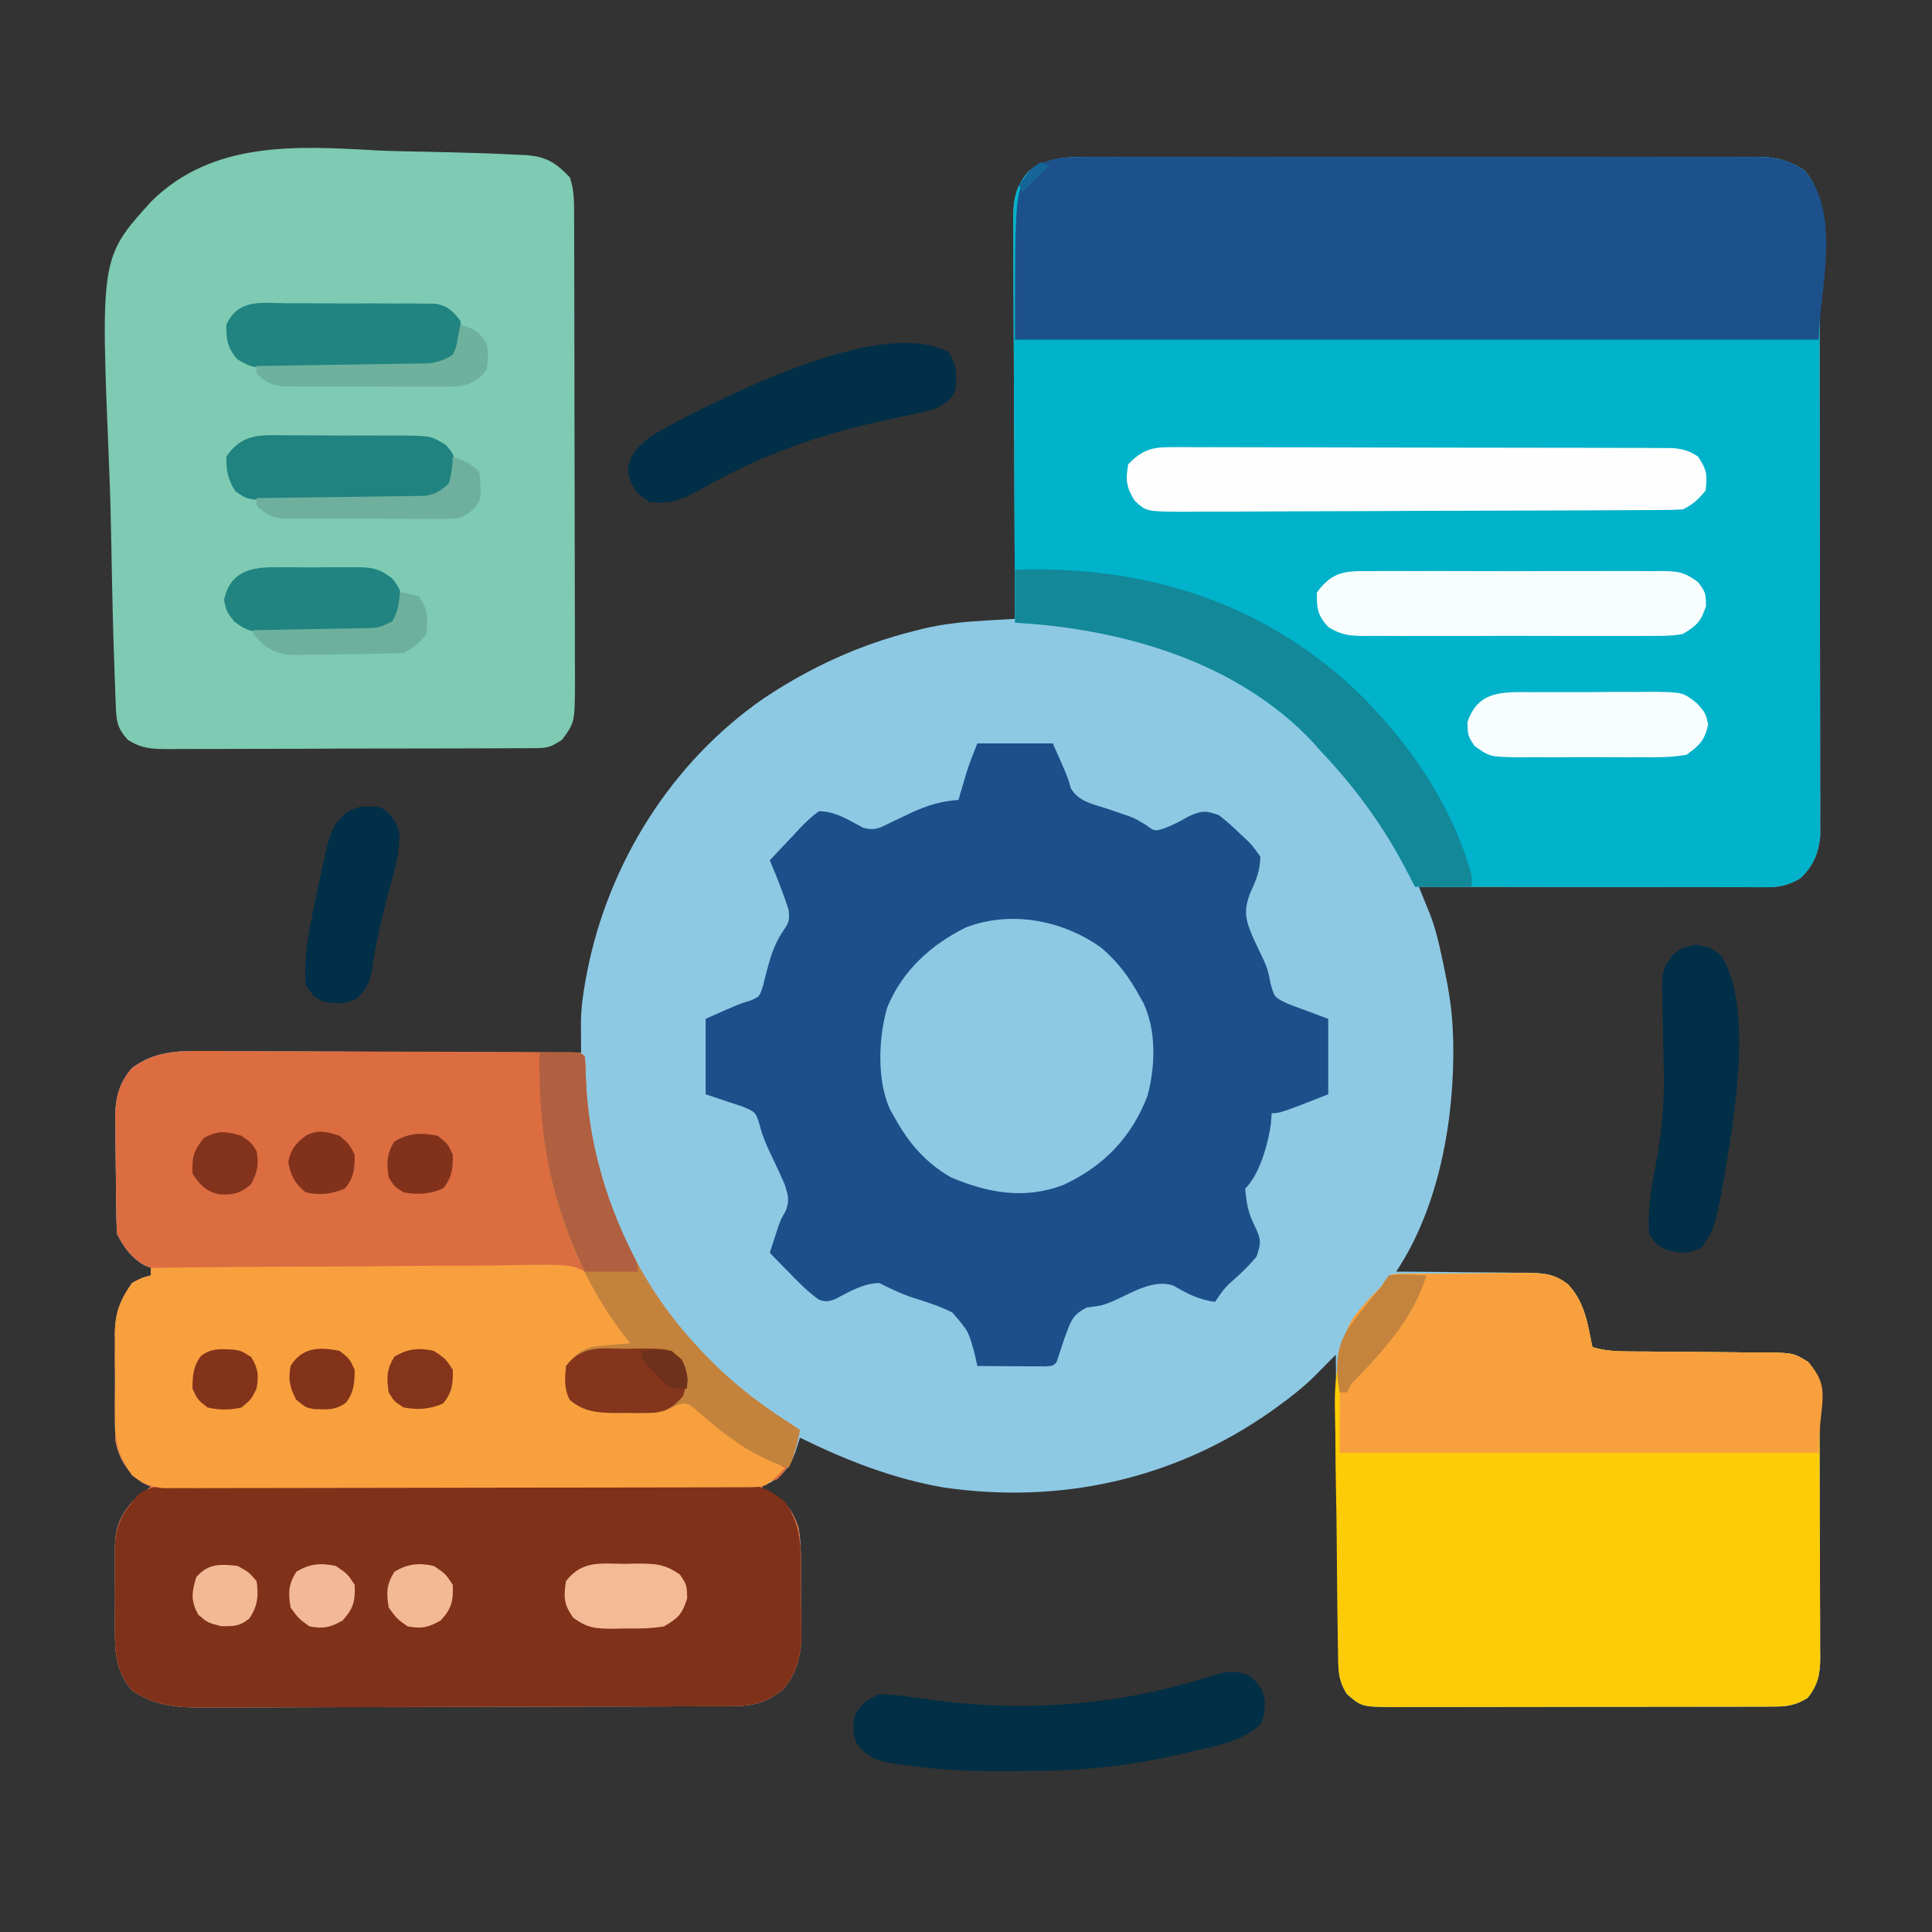 <?xml version="1.0" encoding="UTF-8"?>
<svg version="1.1" xmlns="http://www.w3.org/2000/svg" width="512" height="512">
<rect width="100%" height="100%" fill="#333333" stroke="none"/>
<path d="M0 0 C0.789 -0.005 1.578 -0.009 2.391 -0.014 C5.026 -0.026 7.66 -0.017 10.295 -0.007 C12.187 -0.011 14.08 -0.017 15.972 -0.023 C21.107 -0.037 26.241 -0.032 31.375 -0.022 C36.749 -0.014 42.124 -0.021 47.498 -0.026 C56.523 -0.032 65.548 -0.024 74.573 -0.01 C85.006 0.006 95.438 0.001 105.871 -0.016 C114.83 -0.029 123.789 -0.031 132.748 -0.023 C138.098 -0.019 143.448 -0.018 148.798 -0.028 C153.828 -0.037 158.858 -0.031 163.887 -0.013 C165.733 -0.009 167.578 -0.01 169.424 -0.017 C171.944 -0.025 174.464 -0.015 176.984 0 C177.713 -0.007 178.442 -0.013 179.194 -0.02 C183.854 0.033 187.023 0.949 190.992 3.381 C194.931 7.728 195.119 11.556 195.132 17.269 C195.137 18.326 195.137 18.326 195.141 19.405 C195.15 21.772 195.151 24.14 195.153 26.507 C195.158 28.202 195.163 29.897 195.168 31.593 C195.181 36.202 195.188 40.812 195.192 45.421 C195.195 48.301 195.199 51.18 195.204 54.059 C195.217 63.067 195.227 72.074 195.231 81.082 C195.235 91.482 195.253 101.883 195.282 112.283 C195.303 120.321 195.313 128.358 195.315 136.396 C195.316 141.197 195.322 145.998 195.34 150.799 C195.356 155.316 195.358 159.833 195.349 164.35 C195.349 166.007 195.353 167.663 195.363 169.32 C195.376 171.584 195.37 173.848 195.359 176.112 C195.361 177.378 195.362 178.645 195.364 179.949 C194.86 184.6 193.483 188.03 189.992 191.193 C186.947 193.001 184.456 193.506 180.987 193.501 C179.769 193.503 179.769 193.503 178.526 193.505 C177.639 193.502 176.753 193.498 175.839 193.494 C174.434 193.495 174.434 193.495 173 193.495 C169.9 193.494 166.799 193.486 163.699 193.479 C161.551 193.477 159.403 193.475 157.255 193.474 C151.598 193.47 145.941 193.461 140.284 193.45 C134.513 193.439 128.742 193.435 122.97 193.43 C111.644 193.419 100.318 193.402 88.992 193.381 C89.266 194.05 89.541 194.719 89.824 195.408 C90.184 196.295 90.544 197.182 90.915 198.096 C91.272 198.971 91.629 199.846 91.997 200.748 C93.436 204.556 94.352 208.402 95.179 212.381 C95.347 213.166 95.514 213.95 95.686 214.759 C96.834 220.289 97.786 225.727 97.992 231.381 C98.032 232.432 98.072 233.482 98.113 234.565 C98.495 254.729 94.433 278.218 82.992 295.381 C84.233 295.385 85.474 295.389 86.752 295.393 C91.371 295.415 95.988 295.47 100.607 295.534 C102.603 295.557 104.599 295.571 106.595 295.577 C109.47 295.586 112.344 295.627 115.218 295.674 C116.55 295.668 116.55 295.668 117.908 295.662 C122.214 295.763 125.108 296.024 128.525 298.785 C133.033 303.529 133.715 309.145 134.992 315.381 C138.046 316.269 140.78 316.51 143.956 316.523 C144.941 316.53 145.926 316.537 146.94 316.544 C147.997 316.548 149.055 316.552 150.144 316.557 C152.387 316.58 154.63 316.604 156.873 316.629 C160.406 316.664 163.939 316.693 167.472 316.707 C170.884 316.722 174.295 316.763 177.707 316.807 C179.29 316.804 179.29 316.804 180.905 316.801 C188.239 316.923 188.239 316.923 192.135 319.292 C195.431 323 195.146 326.124 195.153 330.872 C195.158 331.645 195.163 332.417 195.168 333.213 C195.183 335.776 195.189 338.338 195.195 340.9 C195.201 342.679 195.206 344.458 195.212 346.237 C195.223 349.97 195.229 353.704 195.232 357.437 C195.238 362.219 195.262 367 195.29 371.782 C195.309 375.458 195.314 379.134 195.315 382.81 C195.318 384.573 195.326 386.335 195.34 388.098 C195.357 390.566 195.355 393.033 195.348 395.501 C195.357 396.228 195.367 396.955 195.376 397.704 C195.34 402.098 194.78 404.939 191.992 408.381 C189.001 410.225 186.742 410.633 183.255 410.642 C182.305 410.649 181.356 410.656 180.379 410.663 C179.344 410.661 178.31 410.658 177.244 410.656 C176.149 410.661 175.055 410.666 173.927 410.671 C170.304 410.685 166.681 410.684 163.058 410.682 C160.542 410.686 158.027 410.69 155.511 410.695 C150.236 410.702 144.961 410.702 139.686 410.697 C133.593 410.691 127.5 410.703 121.408 410.724 C115.541 410.744 109.674 410.747 103.807 410.743 C101.313 410.744 98.819 410.749 96.325 410.759 C92.84 410.772 89.355 410.765 85.869 410.753 C84.837 410.761 83.804 410.769 82.741 410.776 C73.884 410.711 73.884 410.711 69.992 407.381 C67.452 403.571 67.685 400.472 67.673 396.054 C67.663 395.205 67.653 394.356 67.643 393.481 C67.612 390.673 67.595 387.865 67.578 385.057 C67.559 383.11 67.539 381.164 67.519 379.218 C67.468 374.094 67.428 368.969 67.391 363.845 C67.351 358.617 67.3 353.388 67.25 348.16 C67.153 337.901 67.068 327.641 66.992 317.381 C66.455 317.925 65.919 318.469 65.366 319.029 C64.656 319.745 63.945 320.461 63.213 321.199 C62.511 321.908 61.81 322.617 61.087 323.347 C58.217 326.133 55.168 328.543 51.929 330.881 C51.287 331.345 50.645 331.81 49.984 332.288 C24.38 350.4 -5.987 357.113 -37.048 352.556 C-50.45 350.226 -62.839 345.353 -75.008 339.381 C-75.4 340.618 -75.792 341.856 -76.196 343.131 C-77.667 347.083 -79.348 349.128 -83.008 351.381 C-83.668 351.381 -84.328 351.381 -85.008 351.381 C-85.008 352.041 -85.008 352.701 -85.008 353.381 C-83.894 353.69 -83.894 353.69 -82.758 354.006 C-78.835 355.968 -76.826 358.984 -75.411 363.13 C-74.481 368.322 -74.782 373.705 -74.768 378.97 C-74.758 381.176 -74.727 383.381 -74.696 385.586 C-74.689 387.003 -74.684 388.421 -74.68 389.838 C-74.671 391.116 -74.661 392.395 -74.652 393.712 C-75.111 398.443 -76.34 402.444 -79.508 406.123 C-84.305 409.746 -87.345 410.506 -93.275 410.528 C-95.246 410.539 -95.246 410.539 -97.256 410.55 C-98.715 410.553 -100.175 410.555 -101.634 410.558 C-103.168 410.564 -104.702 410.571 -106.237 410.578 C-111.279 410.599 -116.321 410.609 -121.364 410.619 C-123.1 410.623 -124.837 410.627 -126.574 410.632 C-134.735 410.651 -142.895 410.665 -151.056 410.673 C-160.471 410.683 -169.885 410.709 -179.299 410.75 C-186.579 410.78 -193.859 410.795 -201.139 410.798 C-205.486 410.8 -209.832 410.809 -214.178 410.834 C-218.27 410.858 -222.361 410.862 -226.453 410.852 C-227.951 410.851 -229.449 410.857 -230.947 410.871 C-238.836 410.94 -245.287 410.943 -252.008 406.381 C-256.063 401.59 -256.605 396.929 -256.539 390.815 C-256.543 390.017 -256.547 389.22 -256.551 388.399 C-256.554 386.724 -256.546 385.049 -256.53 383.374 C-256.508 380.822 -256.53 378.272 -256.555 375.719 C-256.552 374.084 -256.547 372.449 -256.539 370.815 C-256.548 370.058 -256.556 369.302 -256.564 368.522 C-256.474 363.378 -255.355 360.483 -252.008 356.381 C-249.258 354.006 -249.258 354.006 -247.008 352.381 C-247.751 352.03 -248.493 351.68 -249.258 351.318 C-253.138 348.585 -255.511 345.047 -256.382 340.375 C-256.533 338.19 -256.563 336.04 -256.539 333.85 C-256.543 333.055 -256.547 332.26 -256.551 331.441 C-256.554 329.771 -256.546 328.1 -256.53 326.429 C-256.508 323.887 -256.53 321.348 -256.555 318.807 C-256.552 317.175 -256.547 315.544 -256.539 313.912 C-256.548 313.161 -256.556 312.41 -256.564 311.636 C-256.468 306.156 -255.161 302.887 -252.008 298.381 C-249.258 296.943 -249.258 296.943 -247.008 296.381 C-247.008 295.721 -247.008 295.061 -247.008 294.381 C-247.874 294.041 -247.874 294.041 -248.758 293.693 C-252.15 291.715 -254.263 288.871 -256.008 285.381 C-256.144 282.691 -256.221 280.029 -256.246 277.338 C-256.255 276.536 -256.263 275.734 -256.271 274.908 C-256.285 273.208 -256.295 271.507 -256.303 269.806 C-256.32 267.221 -256.364 264.636 -256.409 262.051 C-256.419 260.397 -256.427 258.742 -256.434 257.088 C-256.451 256.321 -256.469 255.554 -256.487 254.764 C-256.466 249.412 -255.547 245.493 -252.008 241.381 C-246.047 237.018 -240.064 236.825 -232.911 236.927 C-231.827 236.926 -230.743 236.926 -229.626 236.925 C-226.066 236.928 -222.506 236.959 -218.946 236.99 C-216.468 236.998 -213.991 237.003 -211.514 237.007 C-205.01 237.023 -198.507 237.062 -192.003 237.106 C-185.361 237.147 -178.718 237.165 -172.075 237.186 C-159.052 237.228 -146.03 237.296 -133.008 237.381 C-133.014 236.636 -133.019 235.892 -133.025 235.125 C-133.032 233.651 -133.032 233.651 -133.038 232.148 C-133.044 231.176 -133.049 230.205 -133.055 229.204 C-132.992 225.428 -132.517 221.835 -131.821 218.131 C-131.62 217.048 -131.62 217.048 -131.415 215.944 C-125.735 187.033 -108.985 160.34 -84.692 143.505 C-72.285 135.221 -59.112 129.165 -44.633 125.568 C-43.414 125.258 -43.414 125.258 -42.17 124.941 C-36.668 123.665 -31.277 123.13 -25.654 122.82 C-24.917 122.776 -24.179 122.733 -23.419 122.689 C-21.616 122.583 -19.812 122.482 -18.008 122.381 C-18.012 121.804 -18.016 121.227 -18.019 120.633 C-18.108 106.586 -18.174 92.539 -18.215 78.492 C-18.236 71.699 -18.264 64.905 -18.31 58.112 C-18.354 51.557 -18.377 45.002 -18.388 38.447 C-18.395 35.945 -18.41 33.444 -18.431 30.942 C-18.46 27.44 -18.464 23.938 -18.462 20.435 C-18.477 19.4 -18.491 18.365 -18.506 17.299 C-18.473 11.532 -18.142 7.779 -14.008 3.381 C-9.334 0.498 -5.374 -0.049 0 0 Z " fill="#8EC9E4" transform="translate(287.008,41.619)"/>
<path d="M0 0 C1.184 -0.007 1.184 -0.007 2.391 -0.014 C5.026 -0.026 7.66 -0.017 10.295 -0.007 C12.187 -0.011 14.08 -0.017 15.972 -0.023 C21.107 -0.037 26.241 -0.032 31.375 -0.022 C36.749 -0.014 42.124 -0.021 47.498 -0.026 C56.523 -0.032 65.548 -0.024 74.573 -0.01 C85.006 0.006 95.438 0.001 105.871 -0.016 C114.83 -0.029 123.789 -0.031 132.748 -0.023 C138.098 -0.019 143.448 -0.018 148.798 -0.028 C153.828 -0.037 158.858 -0.031 163.887 -0.013 C165.733 -0.009 167.578 -0.01 169.424 -0.017 C171.944 -0.025 174.464 -0.015 176.984 0 C177.713 -0.007 178.442 -0.013 179.194 -0.02 C183.854 0.033 187.023 0.949 190.992 3.381 C194.931 7.728 195.119 11.556 195.132 17.269 C195.135 17.974 195.138 18.679 195.141 19.405 C195.15 21.772 195.151 24.14 195.153 26.507 C195.158 28.202 195.163 29.897 195.168 31.593 C195.181 36.202 195.188 40.812 195.192 45.421 C195.195 48.301 195.199 51.18 195.204 54.059 C195.217 63.067 195.227 72.074 195.231 81.082 C195.235 91.482 195.253 101.883 195.282 112.283 C195.303 120.321 195.313 128.358 195.315 136.396 C195.316 141.197 195.322 145.998 195.34 150.799 C195.356 155.316 195.358 159.833 195.349 164.35 C195.349 166.007 195.353 167.663 195.363 169.32 C195.376 171.584 195.37 173.848 195.359 176.112 C195.361 177.378 195.362 178.645 195.364 179.949 C194.86 184.6 193.483 188.03 189.992 191.193 C186.933 193.01 184.434 193.506 180.949 193.501 C180.128 193.503 179.308 193.504 178.463 193.505 C177.567 193.502 176.67 193.498 175.747 193.494 C174.327 193.495 174.327 193.495 172.879 193.495 C169.746 193.494 166.613 193.486 163.48 193.479 C161.31 193.477 159.139 193.475 156.969 193.474 C151.253 193.47 145.536 193.461 139.82 193.45 C133.989 193.439 128.157 193.435 122.326 193.43 C110.881 193.419 99.436 193.402 87.992 193.381 C87.46 192.366 86.928 191.35 86.38 190.304 C85.666 188.951 84.952 187.597 84.238 186.244 C83.889 185.578 83.541 184.911 83.182 184.224 C77.839 174.129 70.794 165.669 62.992 157.381 C62.391 156.704 61.79 156.027 61.172 155.33 C43.187 135.906 14.542 125.609 -11.332 123.838 C-12.585 123.751 -13.838 123.665 -15.128 123.576 C-16.554 123.479 -16.554 123.479 -18.008 123.381 C-18.102 108.621 -18.172 93.861 -18.215 79.101 C-18.236 72.247 -18.264 65.393 -18.31 58.54 C-18.354 51.926 -18.377 45.313 -18.388 38.699 C-18.395 36.175 -18.41 33.651 -18.431 31.128 C-18.46 27.594 -18.464 24.061 -18.462 20.527 C-18.477 19.483 -18.491 18.438 -18.506 17.362 C-18.473 11.575 -18.163 7.791 -14.008 3.381 C-9.334 0.498 -5.374 -0.049 0 0 Z " fill="#00B2CA" transform="translate(287.008,41.619)"/>
<path d="M0 0 C1.082 -0.002 2.164 -0.004 3.279 -0.007 C6.835 -0.009 10.39 0.017 13.946 0.044 C16.42 0.049 18.895 0.052 21.37 0.054 C26.544 0.062 31.717 0.082 36.891 0.113 C43.538 0.153 50.185 0.171 56.833 0.181 C63.162 0.191 69.491 0.21 75.821 0.232 C77.035 0.235 78.249 0.238 79.5 0.242 C82.914 0.253 86.328 0.272 89.742 0.293 C90.764 0.296 91.786 0.298 92.838 0.301 C94.224 0.312 94.224 0.312 95.638 0.323 C96.445 0.327 97.252 0.331 98.084 0.336 C99.918 0.47 99.918 0.47 100.918 1.47 C101.014 3.242 101.103 5.015 101.157 6.789 C102.001 32.541 112.471 58.483 129.918 77.47 C130.365 77.959 130.812 78.449 131.273 78.953 C138.434 86.707 146.037 92.77 154.918 98.47 C155.908 99.13 156.898 99.79 157.918 100.47 C156.832 105.813 155.955 109.552 151.918 113.47 C149.668 114.282 149.668 114.282 147.918 114.47 C147.918 115.13 147.918 115.79 147.918 116.47 C148.661 116.676 149.403 116.882 150.168 117.095 C154.092 119.057 156.1 122.073 157.515 126.219 C158.445 131.411 158.144 136.794 158.158 142.059 C158.168 144.265 158.199 146.47 158.231 148.675 C158.237 150.092 158.242 151.51 158.246 152.927 C158.256 154.206 158.265 155.484 158.275 156.801 C157.815 161.532 156.586 165.533 153.418 169.212 C148.621 172.835 145.581 173.595 139.651 173.617 C137.681 173.628 137.681 173.628 135.67 173.639 C134.211 173.642 132.752 173.644 131.292 173.647 C129.758 173.653 128.224 173.66 126.69 173.667 C121.647 173.688 116.605 173.698 111.563 173.708 C109.826 173.712 108.089 173.716 106.353 173.721 C98.192 173.74 90.031 173.754 81.87 173.762 C72.456 173.772 63.041 173.798 53.627 173.839 C46.347 173.869 39.067 173.884 31.787 173.887 C27.441 173.889 23.094 173.898 18.748 173.923 C14.656 173.947 10.565 173.951 6.473 173.941 C4.975 173.94 3.477 173.946 1.979 173.96 C-5.91 174.029 -12.36 174.032 -19.082 169.47 C-23.136 164.679 -23.679 160.018 -23.613 153.904 C-23.617 153.106 -23.621 152.309 -23.625 151.488 C-23.627 149.813 -23.62 148.138 -23.603 146.463 C-23.582 143.911 -23.603 141.361 -23.629 138.808 C-23.626 137.173 -23.621 135.538 -23.613 133.904 C-23.621 133.147 -23.629 132.391 -23.638 131.611 C-23.547 126.467 -22.429 123.572 -19.082 119.47 C-16.332 117.095 -16.332 117.095 -14.082 115.47 C-14.824 115.119 -15.567 114.769 -16.332 114.407 C-20.211 111.674 -22.585 108.136 -23.456 103.464 C-23.607 101.279 -23.637 99.129 -23.613 96.939 C-23.617 96.144 -23.621 95.349 -23.625 94.53 C-23.627 92.86 -23.62 91.189 -23.603 89.518 C-23.582 86.976 -23.603 84.437 -23.629 81.896 C-23.626 80.264 -23.621 78.633 -23.613 77.001 C-23.621 76.25 -23.629 75.499 -23.638 74.725 C-23.541 69.245 -22.235 65.976 -19.082 61.47 C-16.332 60.032 -16.332 60.032 -14.082 59.47 C-14.082 58.81 -14.082 58.15 -14.082 57.47 C-14.659 57.243 -15.237 57.016 -15.832 56.782 C-19.224 54.804 -21.337 51.96 -23.082 48.47 C-23.217 45.78 -23.294 43.118 -23.32 40.427 C-23.328 39.625 -23.336 38.823 -23.345 37.997 C-23.358 36.297 -23.369 34.596 -23.377 32.896 C-23.394 30.31 -23.438 27.725 -23.482 25.14 C-23.492 23.486 -23.501 21.831 -23.508 20.177 C-23.525 19.41 -23.543 18.643 -23.561 17.853 C-23.539 12.502 -22.621 8.582 -19.082 4.47 C-13.126 0.115 -7.146 -0.091 0 0 Z " fill="#DC6D41" transform="translate(54.082,278.53)"/>
<path d="M0 0 C4.013 0.196 8.025 0.268 12.042 0.336 C16.862 0.419 21.68 0.556 26.498 0.708 C27.858 0.749 27.858 0.749 29.245 0.791 C31.808 0.883 34.366 1.009 36.927 1.149 C37.676 1.174 38.426 1.198 39.198 1.223 C44.858 1.594 47.381 3.152 51.166 7.145 C52.321 10.361 52.296 13.469 52.306 16.863 C52.312 18.029 52.318 19.196 52.324 20.398 C52.325 22.311 52.325 22.311 52.327 24.264 C52.332 25.624 52.337 26.985 52.342 28.345 C52.355 32.037 52.362 35.729 52.366 39.422 C52.369 41.729 52.373 44.037 52.378 46.345 C52.391 53.568 52.401 60.791 52.405 68.014 C52.409 76.347 52.427 84.68 52.456 93.013 C52.477 99.458 52.487 105.903 52.489 112.348 C52.49 116.196 52.496 120.043 52.514 123.891 C52.53 127.511 52.532 131.13 52.524 134.75 C52.522 136.707 52.536 138.665 52.55 140.622 C52.498 151.565 52.498 151.565 49.166 156.145 C46.02 158.242 45.287 158.398 41.701 158.413 C40.787 158.421 39.873 158.43 38.931 158.439 C37.93 158.438 36.93 158.437 35.899 158.436 C34.843 158.443 33.788 158.449 32.7 158.456 C29.202 158.475 25.703 158.479 22.205 158.481 C19.777 158.488 17.35 158.494 14.922 158.501 C9.83 158.513 4.737 158.517 -0.356 158.516 C-6.885 158.516 -13.414 158.543 -19.943 158.578 C-24.959 158.6 -29.974 158.604 -34.989 158.603 C-37.396 158.605 -39.803 158.614 -42.211 158.629 C-45.577 158.649 -48.942 158.643 -52.308 158.631 C-53.305 158.642 -54.301 158.654 -55.328 158.665 C-59.692 158.625 -62.148 158.568 -65.929 156.24 C-68.698 153.195 -68.978 151.438 -69.136 147.417 C-69.176 146.418 -69.217 145.42 -69.258 144.391 C-69.297 143.29 -69.336 142.19 -69.376 141.056 C-69.42 139.899 -69.463 138.743 -69.508 137.551 C-69.892 126.793 -70.13 116.032 -70.315 105.268 C-70.442 98.049 -70.62 90.838 -70.926 83.624 C-73.213 28.393 -73.213 28.393 -59.716 13.5 C-43.466 -2.563 -21.289 -1.196 0 0 Z " fill="#7ECAB3" transform="translate(99.834,39.855)"/>
<path d="M0 0 C6.6 0 13.2 0 20 0 C24 9 24 9 24.762 11.867 C26.764 15.316 30.201 15.974 33.812 17.125 C35.237 17.602 36.66 18.084 38.082 18.57 C38.758 18.801 39.434 19.031 40.131 19.268 C42 20 42 20 44.828 21.719 C47.02 23.342 47.02 23.342 49.938 22.375 C53.042 21.031 53.042 21.031 56.062 19.312 C59.535 17.761 60.448 17.801 64 19 C66.145 20.679 67.971 22.276 69.875 24.188 C70.385 24.657 70.896 25.127 71.422 25.611 C72.867 27.043 72.867 27.043 75 30 C74.905 33.816 73.989 36.024 72.375 39.5 C70.465 44.362 71.062 46.847 73.121 51.574 C73.976 53.433 74.85 55.282 75.746 57.121 C77 60 77 60 77.715 63.633 C78.715 67.281 78.715 67.281 82.258 68.996 C83.535 69.508 84.827 69.983 86.125 70.438 C88.394 71.283 90.662 72.129 93 73 C93 79.6 93 86.2 93 93 C80.25 98 80.25 98 78 98 C77.938 98.907 77.876 99.815 77.812 100.75 C77.078 106.079 74.857 114.143 71 118 C71.303 121.865 71.827 124.667 73.625 128.125 C75.262 131.548 75.202 132.462 74 136 C71.75 138.605 71.75 138.605 69 141.188 C65.555 144.26 65.555 144.26 63 148 C58.762 147.47 55.692 145.864 52.062 143.742 C46.685 141.807 40.808 145.696 35.941 147.84 C33 149 33 149 29.062 149.5 C24.987 151.496 24.728 153.389 23.125 157.562 C22.415 159.708 21.707 161.854 21 164 C20 165 20 165 18.051 165.114 C17.218 165.108 16.385 165.103 15.527 165.098 C14.628 165.094 13.729 165.091 12.803 165.088 C11.857 165.08 10.912 165.071 9.938 165.062 C8.513 165.056 8.513 165.056 7.061 165.049 C4.707 165.037 2.354 165.021 0 165 C-0.187 164.131 -0.374 163.262 -0.566 162.367 C-2.294 155.819 -2.294 155.819 -6.612 150.844 C-9.737 149.259 -12.966 148.176 -16.309 147.148 C-19.783 146.067 -22.762 144.633 -26 143 C-30.335 143.117 -34.031 145.394 -37.816 147.355 C-40 148 -40 148 -41.918 147.465 C-44.841 145.409 -47.276 142.934 -49.75 140.375 C-50.257 139.859 -50.763 139.344 -51.285 138.812 C-52.528 137.546 -53.765 136.274 -55 135 C-54.546 133.582 -54.086 132.166 -53.625 130.75 C-53.242 129.567 -53.242 129.567 -52.852 128.359 C-52 126 -52 126 -50.836 124.016 C-49.686 121.242 -50.129 119.858 -51 117 C-51.93 114.833 -52.914 112.687 -53.938 110.562 C-55.521 107.267 -56.921 104.329 -57.777 100.77 C-58.792 97.715 -58.792 97.715 -62.039 96.32 C-63.222 95.926 -64.406 95.531 -65.625 95.125 C-68.781 94.073 -68.781 94.073 -72 93 C-72 86.4 -72 79.8 -72 73 C-63 69 -63 69 -60.066 68.137 C-57.712 67.115 -57.712 67.115 -56.777 64.207 C-56.5 63.087 -56.223 61.967 -55.938 60.812 C-54.877 56.866 -53.938 53.485 -51.688 50.062 C-49.774 47.172 -49.774 47.172 -50 44.188 C-51.413 39.684 -53.155 35.342 -55 31 C-52.955 28.793 -50.892 26.611 -48.812 24.438 C-48.234 23.809 -47.656 23.181 -47.061 22.533 C-45.441 20.858 -43.901 19.348 -42 18 C-37.668 17.936 -34.057 20.368 -30.281 22.355 C-27.169 23.235 -25.86 22.425 -23 21 C-22.126 20.586 -21.252 20.172 -20.352 19.746 C-19.452 19.314 -18.552 18.882 -17.625 18.438 C-13.309 16.452 -9.726 15.315 -5 15 C-4.71 14.004 -4.71 14.004 -4.414 12.988 C-4.154 12.105 -3.893 11.222 -3.625 10.312 C-3.242 9.007 -3.242 9.007 -2.852 7.676 C-2.024 5.075 -1.014 2.534 0 0 Z " fill="#1D4F8A" transform="translate(259,197)"/>
<path d="M0 0 C1.139 -0.013 1.139 -0.013 2.3 -0.026 C3.162 -0.041 4.023 -0.057 4.911 -0.074 C5.844 -0.074 6.777 -0.074 7.739 -0.074 C8.698 -0.082 9.658 -0.09 10.647 -0.097 C12.681 -0.108 14.715 -0.111 16.75 -0.107 C19.854 -0.106 22.955 -0.147 26.059 -0.192 C28.036 -0.197 30.012 -0.199 31.989 -0.199 C33.377 -0.224 33.377 -0.224 34.792 -0.249 C39.186 -0.202 42.191 -0.031 45.685 2.791 C50.159 7.557 50.853 13.163 52.129 19.394 C55.184 20.282 57.918 20.523 61.094 20.536 C62.571 20.547 62.571 20.547 64.078 20.558 C65.135 20.562 66.192 20.566 67.282 20.57 C69.525 20.593 71.767 20.617 74.01 20.642 C77.544 20.678 81.076 20.707 84.61 20.72 C88.022 20.736 91.433 20.776 94.844 20.82 C96.427 20.817 96.427 20.817 98.042 20.814 C105.377 20.937 105.377 20.937 109.272 23.305 C112.568 27.013 112.283 30.137 112.291 34.886 C112.298 36.045 112.298 36.045 112.306 37.227 C112.32 39.789 112.327 42.352 112.333 44.914 C112.338 46.693 112.344 48.472 112.35 50.25 C112.36 53.984 112.366 57.717 112.37 61.45 C112.375 66.232 112.399 71.014 112.428 75.795 C112.446 79.471 112.451 83.147 112.453 86.823 C112.456 88.586 112.464 90.349 112.477 92.111 C112.494 94.579 112.492 97.047 112.486 99.515 C112.495 100.242 112.504 100.969 112.514 101.718 C112.478 106.112 111.918 108.953 109.129 112.394 C106.139 114.238 103.88 114.646 100.392 114.655 C98.969 114.666 98.969 114.666 97.516 114.677 C96.482 114.674 95.447 114.672 94.382 114.669 C93.287 114.674 92.192 114.679 91.064 114.685 C87.441 114.698 83.819 114.697 80.196 114.695 C77.68 114.699 75.164 114.703 72.648 114.708 C67.373 114.716 62.099 114.715 56.824 114.71 C50.731 114.704 44.638 114.716 38.545 114.738 C32.678 114.757 26.812 114.76 20.945 114.757 C18.451 114.757 15.957 114.763 13.463 114.773 C9.977 114.785 6.492 114.778 3.007 114.767 C1.458 114.778 1.458 114.778 -0.122 114.79 C-8.978 114.725 -8.978 114.725 -12.871 111.394 C-15.409 107.587 -15.217 104.45 -15.272 100.03 C-15.29 99.176 -15.308 98.322 -15.327 97.442 C-15.381 94.608 -15.419 91.775 -15.453 88.941 C-15.464 87.97 -15.476 86.998 -15.489 85.997 C-15.548 80.845 -15.592 75.693 -15.626 70.54 C-15.657 66.297 -15.719 62.056 -15.81 57.813 C-15.921 52.674 -15.975 47.537 -15.992 42.397 C-16.007 40.45 -16.041 38.503 -16.095 36.556 C-16.473 22.027 -13.613 14.175 -3.871 3.394 C-1.871 0.394 -1.871 0.394 0 0 Z " fill="#FECC06" transform="translate(369.871,337.606)"/>
<path d="M0 0 C0.984 -0.006 0.984 -0.006 1.987 -0.011 C4.189 -0.022 6.39 -0.026 8.592 -0.03 C10.169 -0.036 11.746 -0.043 13.323 -0.05 C18.505 -0.071 23.686 -0.081 28.868 -0.091 C30.652 -0.095 32.436 -0.099 34.22 -0.103 C42.599 -0.123 50.979 -0.137 59.359 -0.145 C69.032 -0.155 78.706 -0.181 88.38 -0.222 C95.857 -0.252 103.334 -0.267 110.811 -0.27 C115.277 -0.272 119.742 -0.281 124.208 -0.306 C128.41 -0.33 132.611 -0.334 136.813 -0.324 C138.354 -0.323 139.894 -0.329 141.435 -0.343 C143.542 -0.361 145.647 -0.354 147.754 -0.341 C148.932 -0.343 150.11 -0.345 151.323 -0.348 C155.286 0.257 157.446 1.678 160.567 4.147 C165.572 11.05 164.786 18.557 164.808 26.736 C164.817 28.942 164.848 31.147 164.88 33.352 C164.886 34.77 164.892 36.187 164.896 37.604 C164.905 38.883 164.914 40.161 164.924 41.478 C164.464 46.209 163.235 50.21 160.067 53.889 C155.27 57.512 152.23 58.272 146.3 58.294 C144.33 58.305 144.33 58.305 142.32 58.316 C140.86 58.319 139.401 58.322 137.942 58.324 C136.407 58.33 134.873 58.337 133.339 58.344 C128.297 58.365 123.254 58.375 118.212 58.385 C116.475 58.39 114.738 58.394 113.002 58.398 C104.841 58.417 96.68 58.431 88.52 58.439 C79.105 58.449 69.691 58.475 60.276 58.516 C52.996 58.546 45.716 58.561 38.436 58.564 C34.09 58.567 29.744 58.575 25.397 58.601 C21.306 58.624 17.214 58.628 13.122 58.618 C11.624 58.617 10.127 58.624 8.629 58.637 C0.739 58.706 -5.711 58.709 -12.433 54.147 C-16.487 49.356 -17.029 44.695 -16.964 38.581 C-16.968 37.784 -16.971 36.987 -16.975 36.165 C-16.978 34.49 -16.971 32.815 -16.954 31.141 C-16.933 28.588 -16.954 26.038 -16.979 23.485 C-16.977 21.85 -16.972 20.216 -16.964 18.581 C-16.976 17.446 -16.976 17.446 -16.988 16.289 C-16.883 10.274 -14.81 6.905 -10.87 2.335 C-7.612 -0.357 -4.018 0.015 0 0 Z " fill="#80311A" transform="translate(47.433,393.853)"/>
<path d="M0 0 C1.184 -0.007 1.184 -0.007 2.391 -0.014 C5.026 -0.026 7.66 -0.017 10.295 -0.007 C12.187 -0.011 14.08 -0.017 15.972 -0.023 C21.107 -0.037 26.241 -0.032 31.375 -0.022 C36.749 -0.014 42.124 -0.021 47.498 -0.026 C56.523 -0.032 65.548 -0.024 74.573 -0.01 C85.006 0.006 95.438 0.001 105.871 -0.016 C114.83 -0.029 123.789 -0.031 132.748 -0.023 C138.098 -0.019 143.448 -0.018 148.798 -0.028 C153.828 -0.037 158.858 -0.031 163.887 -0.013 C165.733 -0.009 167.578 -0.01 169.424 -0.017 C171.944 -0.025 174.464 -0.015 176.984 0 C177.713 -0.007 178.442 -0.013 179.194 -0.02 C183.854 0.033 187.023 0.949 190.992 3.381 C201.463 14.936 194.992 36.113 194.992 48.381 C124.702 48.381 54.412 48.381 -18.008 48.381 C-18.008 9.381 -18.008 9.381 -14.008 3.381 C-9.457 0.317 -5.345 -0.049 0 0 Z " fill="#1C518B" transform="translate(287.008,41.619)"/>
<path d="M0 0 C14.839 -0.197 29.676 -0.313 44.516 -0.334 C51.408 -0.346 58.297 -0.384 65.188 -0.483 C71.841 -0.58 78.491 -0.602 85.145 -0.58 C87.681 -0.584 90.216 -0.612 92.751 -0.665 C112.107 -1.049 112.107 -1.049 116.911 2.353 C120.407 6.081 122.116 10.312 124 15 C125.246 17.078 126.597 19.021 128 21 C127.18 21.049 126.36 21.098 125.516 21.148 C124.438 21.223 123.36 21.298 122.25 21.375 C121.183 21.445 120.115 21.514 119.016 21.586 C116.172 21.976 114.389 22.449 112 24 C110.475 27.05 110.764 29.642 111 33 C112.543 35.104 113.681 35.841 116 37 C119.307 37.238 122.623 37.185 125.938 37.188 C126.857 37.2 127.777 37.212 128.725 37.225 C129.608 37.227 130.492 37.228 131.402 37.23 C132.212 37.235 133.021 37.239 133.855 37.243 C136.298 37.132 136.298 37.132 139 35 C143.13 35.196 145.939 38.123 149 40.625 C155.019 45.417 161.232 49.317 168 53 C163.217 57.942 163.217 57.942 159.238 58.131 C158.052 58.134 156.865 58.137 155.643 58.14 C154.983 58.143 154.324 58.146 153.644 58.149 C151.423 58.158 149.202 58.16 146.981 58.161 C145.393 58.166 143.805 58.171 142.217 58.176 C137.894 58.189 133.572 58.196 129.249 58.2 C126.55 58.203 123.851 58.207 121.151 58.212 C112.709 58.225 104.267 58.235 95.825 58.239 C86.074 58.243 76.323 58.261 66.571 58.29 C59.038 58.312 51.505 58.322 43.972 58.323 C39.471 58.324 34.97 58.33 30.469 58.348 C26.235 58.364 22.001 58.366 17.766 58.358 C16.212 58.357 14.658 58.361 13.104 58.371 C10.982 58.384 8.86 58.378 6.738 58.367 C5.551 58.369 4.363 58.37 3.14 58.372 C-0.366 57.957 -2.197 57.113 -5 55 C-8.788 49.757 -9.6 45.841 -9.531 39.469 C-9.535 38.674 -9.539 37.879 -9.543 37.06 C-9.546 35.39 -9.538 33.719 -9.521 32.048 C-9.5 29.507 -9.521 26.968 -9.547 24.426 C-9.544 22.794 -9.539 21.163 -9.531 19.531 C-9.539 18.78 -9.547 18.029 -9.556 17.255 C-9.46 11.775 -8.153 8.506 -5 4 C-2.25 2.562 -2.25 2.562 0 2 C0 1.34 0 0.68 0 0 Z " fill="#F8A03E" transform="translate(40,336)"/>
<path d="M0 0 C1.139 -0.013 1.139 -0.013 2.3 -0.026 C3.162 -0.041 4.023 -0.057 4.911 -0.074 C5.844 -0.074 6.777 -0.074 7.739 -0.074 C8.698 -0.082 9.658 -0.09 10.647 -0.097 C12.681 -0.108 14.715 -0.111 16.75 -0.107 C19.854 -0.106 22.955 -0.147 26.059 -0.192 C28.036 -0.197 30.012 -0.199 31.989 -0.199 C33.377 -0.224 33.377 -0.224 34.792 -0.249 C39.186 -0.202 42.191 -0.031 45.685 2.791 C50.159 7.557 50.853 13.163 52.129 19.394 C55.184 20.282 57.918 20.523 61.094 20.536 C62.571 20.547 62.571 20.547 64.078 20.558 C65.135 20.562 66.192 20.566 67.282 20.57 C69.525 20.593 71.767 20.617 74.01 20.642 C77.544 20.678 81.076 20.707 84.61 20.72 C88.022 20.736 91.433 20.776 94.844 20.82 C96.427 20.817 96.427 20.817 98.042 20.814 C105.377 20.937 105.377 20.937 109.272 23.305 C115.767 30.611 112.129 33.685 112.129 47.394 C70.219 47.394 28.309 47.394 -14.871 47.394 C-14.871 15.172 -14.871 15.172 -6.472 5.949 C-5.614 5.106 -4.755 4.263 -3.871 3.394 C-1.871 0.394 -1.871 0.394 0 0 Z " fill="#F8A03E" transform="translate(369.871,337.606)"/>
<path d="M0 0 C4.356 3.693 7.396 7.819 10.125 12.812 C10.465 13.414 10.806 14.016 11.156 14.637 C14.64 22.072 14.283 31.393 12.246 39.168 C7.99 50.251 0.644 57.845 -10.098 62.848 C-20.311 66.721 -29.986 65.001 -39.875 60.812 C-46.691 56.886 -51.128 51.658 -54.875 44.812 C-55.215 44.222 -55.556 43.632 -55.906 43.023 C-59.556 35.351 -59.092 23.829 -56.75 15.812 C-52.797 6.114 -45.112 -0.88 -35.867 -5.426 C-23.952 -9.981 -10.157 -7.316 0 0 Z " fill="#8EC9E4" transform="translate(291.875,251.188)"/>
<path d="M0 0 C1.196 -0.008 2.392 -0.017 3.624 -0.025 C4.927 -0.014 6.231 -0.003 7.574 0.009 C8.967 0.006 10.361 0.003 11.754 -0.003 C15.531 -0.013 19.307 0.003 23.084 0.023 C27.038 0.041 30.992 0.037 34.946 0.036 C41.584 0.038 48.223 0.056 54.861 0.083 C62.536 0.114 70.211 0.125 77.886 0.123 C86.058 0.122 94.231 0.136 102.403 0.154 C104.758 0.159 107.112 0.16 109.467 0.161 C113.166 0.163 116.865 0.175 120.565 0.195 C122.57 0.204 124.576 0.203 126.581 0.201 C127.774 0.21 128.967 0.218 130.197 0.227 C131.234 0.23 132.27 0.234 133.339 0.237 C136.123 0.503 137.718 0.953 140.035 2.494 C142.362 5.986 142.538 7.387 142.035 11.494 C140.168 13.797 138.678 15.173 136.035 16.494 C134.171 16.599 132.304 16.638 130.437 16.648 C129.247 16.657 128.056 16.666 126.83 16.674 C124.861 16.681 124.861 16.681 122.852 16.687 C121.461 16.695 120.07 16.704 118.678 16.712 C114.103 16.738 109.528 16.754 104.953 16.768 C103.378 16.773 101.804 16.779 100.23 16.784 C93.682 16.806 87.134 16.824 80.586 16.836 C71.198 16.852 61.811 16.885 52.423 16.942 C45.824 16.981 39.225 17 32.627 17.006 C28.684 17.009 24.742 17.021 20.8 17.054 C17.091 17.084 13.382 17.09 9.673 17.078 C7.664 17.078 5.655 17.102 3.646 17.128 C-6.172 17.06 -6.172 17.06 -9.274 14.181 C-11.515 10.621 -11.716 8.622 -10.965 4.494 C-7.402 0.902 -5.007 -0.005 0 0 Z " fill="#FEFEFE" transform="translate(309.965,118.506)"/>
<path d="M0 0 C33.78 -1.146 64.532 8.096 89.605 31.293 C103.708 44.717 115.804 61.995 121 81 C121 81.99 121 82.98 121 84 C116.05 84 111.1 84 106 84 C105.515 83.045 105.031 82.09 104.531 81.105 C98.141 68.7 90.587 58.184 81 48 C80.399 47.323 79.799 46.646 79.18 45.949 C59.164 24.33 28.4 15.687 0 14 C0 9.38 0 4.76 0 0 Z " fill="#138898" transform="translate(269,151)"/>
<path d="M0 0 C1.812 -0.027 3.625 -0.046 5.438 -0.062 C6.447 -0.074 7.456 -0.086 8.496 -0.098 C11 0 11 0 12 1 C12.096 2.772 12.185 4.545 12.239 6.319 C13.082 32.071 23.553 58.013 41 77 C41.447 77.49 41.894 77.979 42.355 78.483 C49.516 86.237 57.118 92.3 66 98 C67.485 98.99 67.485 98.99 69 100 C67.125 107.75 67.125 107.75 66 110 C56.341 107.091 48.671 101.011 41.191 94.406 C39.127 92.761 39.127 92.761 36.84 93.219 C35.541 93.77 34.262 94.369 33 95 C29.735 95.265 26.462 95.232 23.188 95.25 C22.285 95.271 21.382 95.291 20.451 95.312 C15.507 95.342 11.968 95.316 8 92 C6.454 88.908 6.706 86.406 7 83 C9.527 79.799 11.527 78.179 15.602 77.684 C16.599 77.602 17.597 77.521 18.625 77.438 C19.628 77.354 20.631 77.27 21.664 77.184 C22.435 77.123 23.206 77.062 24 77 C23.636 76.539 23.273 76.077 22.898 75.602 C5.774 53.384 -0.559 27.685 0 0 Z " fill="#C3833C" transform="translate(143,279)"/>
<path d="M0 0 C2.523 2.135 3.839 3.624 4.23 6.969 C4.035 10.849 4.035 10.849 3 13 C-2.188 17.585 -8.381 18.63 -15 20.125 C-16.048 20.376 -17.096 20.628 -18.176 20.887 C-31.713 24.044 -44.817 25.352 -58.675 25.316 C-61.167 25.313 -63.658 25.336 -66.15 25.361 C-74.687 25.397 -83.035 24.961 -91.488 23.73 C-92.284 23.622 -93.08 23.514 -93.901 23.403 C-98.478 22.656 -101.192 21.77 -104 18 C-105.063 15.039 -105.104 13.437 -104.375 10.375 C-102.587 7.287 -101.272 6.449 -98 5 C-95.039 5.082 -92.403 5.308 -89.5 5.75 C-87.884 5.963 -86.268 6.173 -84.652 6.383 C-83.861 6.49 -83.069 6.597 -82.253 6.708 C-58.319 9.809 -33.171 7.666 -10.188 0.188 C-6.441 -0.992 -3.796 -1.446 0 0 Z " fill="#002F46" transform="translate(331,444)"/>
<path d="M0 0 C0.9 -0.009 1.8 -0.018 2.727 -0.027 C5.695 -0.049 8.662 -0.034 11.631 -0.017 C13.697 -0.02 15.763 -0.025 17.829 -0.032 C22.156 -0.039 26.483 -0.028 30.811 -0.005 C36.356 0.024 41.901 0.007 47.446 -0.023 C51.711 -0.041 55.977 -0.035 60.242 -0.022 C62.287 -0.019 64.331 -0.023 66.376 -0.035 C69.234 -0.047 72.091 -0.028 74.949 0 C75.793 -0.01 76.637 -0.02 77.506 -0.031 C81.794 0.047 83.503 0.29 87.031 2.965 C88.975 5.647 88.975 5.647 89.1 9.209 C87.732 13.388 86.703 14.374 82.975 16.647 C80.023 17.218 77.132 17.194 74.133 17.165 C72.812 17.175 72.812 17.175 71.465 17.186 C68.562 17.203 65.659 17.192 62.756 17.178 C60.735 17.181 58.714 17.185 56.693 17.19 C52.459 17.196 48.226 17.187 43.993 17.168 C38.569 17.146 33.145 17.159 27.721 17.183 C23.548 17.197 19.376 17.193 15.203 17.182 C13.203 17.18 11.203 17.183 9.203 17.192 C6.407 17.202 3.612 17.187 0.816 17.165 C-0.009 17.173 -0.834 17.181 -1.684 17.189 C-5.596 17.131 -7.592 16.911 -11.008 14.829 C-13.836 11.771 -14.17 9.78 -14.025 5.647 C-9.974 0.056 -6.404 -0.077 0 0 Z " fill="#F8FDFD" transform="translate(363.025,151.353)"/>
<path d="M0 0 C1.955 3.554 2.158 6.536 1.375 10.5 C-1.093 14.408 -3.95 14.945 -8.292 15.978 C-10.708 16.519 -13.128 17.035 -15.551 17.543 C-33.545 21.324 -49.507 26.796 -65.51 35.944 C-70.384 38.66 -73.878 40.332 -79.625 39.5 C-83.317 36.908 -84.454 35.459 -85.25 31 C-84.451 26.527 -83.027 25.462 -79.625 22.5 C-77.211 20.886 -74.703 19.522 -72.125 18.188 C-71.39 17.804 -70.655 17.421 -69.898 17.026 C-54.812 9.375 -16.653 -9.516 0 0 Z " fill="#002F47" transform="translate(251.625,93.5)"/>
<path d="M0 0 C3.5 0.625 3.5 0.625 6.375 2.562 C15.54 15.771 9.88 46.891 7.348 62.066 C7.071 63.587 6.789 65.107 6.5 66.625 C6.272 67.83 6.044 69.036 5.809 70.277 C4.85 74.447 3.977 77.042 1.25 80.375 C-2.495 82.077 -4.579 81.766 -8.5 80.625 C-10.938 79.062 -10.938 79.062 -12.5 76.625 C-12.794 70.934 -12.16 65.758 -11.062 60.188 C-9.36 51.349 -8.327 42.841 -8.578 33.828 C-8.605 32.194 -8.631 30.56 -8.656 28.926 C-8.7 26.389 -8.751 23.852 -8.822 21.316 C-8.889 18.841 -8.924 16.367 -8.953 13.891 C-8.982 13.135 -9.011 12.38 -9.041 11.602 C-9.061 7.619 -8.661 5.832 -6.19 2.647 C-3.5 0.625 -3.5 0.625 0 0 Z " fill="#002F47" transform="translate(449.5,250.375)"/>
<path d="M0 0 C1.111 -0.006 2.221 -0.012 3.366 -0.019 C5.712 -0.026 8.058 -0.023 10.404 -0.01 C13.988 0.004 17.57 -0.03 21.154 -0.068 C23.436 -0.069 25.718 -0.067 28 -0.062 C29.069 -0.076 30.138 -0.089 31.239 -0.103 C39.539 0.001 39.539 0.001 43.246 2.918 C45.566 5.566 45.566 5.566 46.254 8.566 C45.29 12.773 44.063 13.996 40.566 16.566 C36.602 17.321 32.686 17.267 28.66 17.23 C27.503 17.235 26.345 17.24 25.153 17.245 C22.708 17.248 20.264 17.239 17.82 17.218 C14.079 17.191 10.342 17.218 6.602 17.25 C4.225 17.247 1.849 17.24 -0.527 17.23 C-2.204 17.246 -2.204 17.246 -3.915 17.261 C-11.626 17.145 -11.626 17.145 -15.67 14.248 C-17.434 11.566 -17.434 11.566 -17.559 8.004 C-14.716 -0.682 -7.869 -0.036 0 0 Z " fill="#F8FDFD" transform="translate(406.434,183.434)"/>
<path d="M0 0 C1.183 -0.002 2.367 -0.005 3.586 -0.007 C6.088 -0.006 8.589 0.007 11.091 0.032 C14.923 0.066 18.753 0.053 22.586 0.033 C25.016 0.04 27.445 0.05 29.875 0.062 C31.023 0.058 32.171 0.053 33.354 0.047 C34.956 0.071 34.956 0.071 36.59 0.095 C37.528 0.102 38.467 0.108 39.433 0.114 C42.709 0.787 43.908 2.015 45.938 4.629 C46.438 8.129 46.438 8.129 45.938 11.629 C44.07 13.994 42.617 15.289 39.938 16.629 C38.361 16.739 36.78 16.788 35.2 16.806 C34.215 16.819 33.23 16.832 32.216 16.845 C31.148 16.852 30.081 16.86 28.98 16.867 C27.885 16.875 26.79 16.883 25.662 16.892 C23.341 16.905 21.02 16.916 18.699 16.924 C15.15 16.941 11.602 16.985 8.053 17.029 C5.799 17.039 3.546 17.048 1.293 17.055 C-0.299 17.081 -0.299 17.081 -1.924 17.108 C-9.269 17.086 -9.269 17.086 -13.206 14.817 C-15.819 11.738 -16.133 9.638 -16.062 5.629 C-12.843 -1.281 -6.652 -0.077 0 0 Z " fill="#218480" transform="translate(76.062,80.371)"/>
<path d="M0 0 C1.636 -0.004 1.636 -0.004 3.306 -0.007 C5.609 -0.006 7.912 0.007 10.215 0.032 C13.738 0.066 17.258 0.053 20.781 0.033 C23.021 0.04 25.26 0.05 27.5 0.062 C28.552 0.058 29.604 0.053 30.688 0.047 C37.982 0.165 37.982 0.165 41.912 2.539 C43.887 4.785 44.433 5.677 44.375 8.629 C44.388 9.289 44.401 9.949 44.414 10.629 C43.316 13.935 41.733 14.83 38.75 16.629 C34.99 17.23 31.266 17.189 27.465 17.16 C26.372 17.164 25.278 17.168 24.152 17.172 C21.845 17.174 19.537 17.167 17.23 17.15 C13.696 17.129 10.165 17.15 6.631 17.176 C4.388 17.173 2.145 17.168 -0.098 17.16 C-1.684 17.172 -1.684 17.172 -3.302 17.185 C-10.581 17.091 -10.581 17.091 -13.881 14.811 C-15.877 11.63 -16.316 9.381 -16.25 5.629 C-12.018 -0.678 -6.924 -0.087 0 0 Z " fill="#218380" transform="translate(76.25,115.371)"/>
<path d="M0 0 C2.768 1.894 3.756 3.24 4.777 6.422 C5.111 11.777 3.598 16.486 2.188 21.625 C0.23 28.893 -1.448 36.039 -2.504 43.499 C-3.187 46.943 -4.266 48.797 -7 51 C-10.382 52.079 -12.327 52.183 -15.75 51.25 C-18 50 -18 50 -20 47 C-20.487 39.762 -19.276 33.183 -17.75 26.125 C-17.545 25.113 -17.34 24.101 -17.129 23.059 C-13.355 5.194 -13.355 5.194 -9.089 1.219 C-5.926 -0.627 -3.584 -0.448 0 0 Z " fill="#002F47" transform="translate(101,214)"/>
<path d="M0 0 C1.812 -0.027 3.625 -0.046 5.438 -0.062 C6.447 -0.074 7.456 -0.086 8.496 -0.098 C11 0 11 0 12 1 C12.096 2.772 12.185 4.545 12.239 6.319 C12.776 22.702 17.293 38.691 24.684 53.336 C26 56 26 56 26 58 C21.38 58 16.76 58 12 58 C2.772 39.016 -0.425 21.02 0 0 Z " fill="#B15F41" transform="translate(143,279)"/>
<path d="M0 0 C1.17 -0.007 1.17 -0.007 2.364 -0.014 C4.008 -0.018 5.652 -0.009 7.296 0.012 C9.806 0.039 12.311 0.012 14.82 -0.02 C16.422 -0.016 18.023 -0.01 19.625 0 C20.371 -0.01 21.117 -0.02 21.885 -0.031 C25.823 0.057 27.649 0.536 30.789 2.983 C32.812 5.664 32.812 5.664 33.375 9.227 C32.706 13.312 32.116 14.243 28.812 16.664 C25.914 17.074 23.402 17.249 20.504 17.23 C19.298 17.24 19.298 17.24 18.068 17.249 C16.371 17.256 14.674 17.253 12.977 17.24 C10.387 17.227 7.799 17.261 5.209 17.299 C3.557 17.3 1.906 17.298 0.254 17.293 C-0.903 17.313 -0.903 17.313 -2.082 17.333 C-6.107 17.264 -7.976 16.83 -11.176 14.312 C-13.188 11.664 -13.188 11.664 -13.812 8.664 C-12.255 1.186 -6.811 -0.092 0 0 Z " fill="#218480" transform="translate(73.188,150.336)"/>
<path d="M0 0 C1.093 -0.024 2.186 -0.048 3.312 -0.072 C11.264 -0.058 11.264 -0.058 14.746 2.875 C16.489 6.61 16.209 8.651 15 12.562 C12.818 15.021 11.085 16.383 7.797 16.927 C5.186 17.065 2.613 17.059 0 17 C-0.889 17.007 -1.779 17.014 -2.695 17.021 C-7.571 16.974 -11.083 16.792 -15 13.562 C-16.546 10.471 -16.294 7.968 -16 4.562 C-11.692 -1.071 -6.557 -0.066 0 0 Z " fill="#84351B" transform="translate(166,357.438)"/>
<path d="M0 0 C1.037 -0.024 2.074 -0.048 3.143 -0.072 C8.05 -0.063 10.714 -0.048 14.777 2.875 C16.562 5.562 16.562 5.562 16.688 9.125 C15.304 13.354 14.382 14.309 10.562 16.562 C7.051 17.17 3.618 17.167 0.062 17.125 C-1.343 17.161 -1.343 17.161 -2.777 17.197 C-7.437 17.187 -9.728 17.088 -13.559 14.25 C-16.021 10.727 -16.127 8.775 -15.438 4.562 C-11.145 -0.917 -6.476 -0.068 0 0 Z " fill="#F4BA96" transform="translate(165.438,414.438)"/>
<path d="M0 0 C3.653 1.25 4.781 1.671 7 5 C7.438 8.438 7.438 8.438 7 12 C4.812 14.672 3.001 15.85 -0.436 16.364 C-3.539 16.514 -6.616 16.528 -9.723 16.496 C-10.86 16.498 -11.998 16.499 -13.17 16.501 C-15.571 16.499 -17.973 16.487 -20.374 16.467 C-24.053 16.438 -27.73 16.446 -31.408 16.459 C-33.742 16.453 -36.076 16.444 -38.41 16.434 C-40.062 16.438 -40.062 16.438 -41.747 16.442 C-42.771 16.43 -43.796 16.417 -44.852 16.404 C-45.752 16.399 -46.651 16.393 -47.579 16.388 C-50.478 15.923 -51.888 15.013 -54 13 C-54 12.34 -54 11.68 -54 11 C-53.408 10.992 -52.815 10.984 -52.205 10.975 C-46.04 10.889 -39.876 10.79 -33.712 10.683 C-31.411 10.644 -29.11 10.609 -26.81 10.578 C-23.503 10.532 -20.197 10.474 -16.891 10.414 C-15.861 10.403 -14.832 10.391 -13.772 10.379 C-12.811 10.359 -11.85 10.339 -10.86 10.319 C-9.595 10.299 -9.595 10.299 -8.303 10.278 C-5.779 9.973 -4.145 9.352 -2 8 C-1.094 6.06 -1.094 6.06 -0.75 3.875 C-0.502 2.596 -0.255 1.317 0 0 Z " fill="#6EB19D" transform="translate(122,86)"/>
<path d="M0 0 C2.915 1.074 4.778 1.778 7 4 C7.692 11.152 7.692 11.152 5.288 14.098 C2.57 16.357 1.411 16.501 -2.072 16.502 C-3.08 16.511 -4.088 16.52 -5.126 16.53 C-6.209 16.519 -7.291 16.508 -8.406 16.496 C-9.523 16.498 -10.64 16.499 -11.791 16.501 C-14.151 16.499 -16.511 16.487 -18.872 16.467 C-22.486 16.438 -26.1 16.446 -29.715 16.459 C-32.008 16.453 -34.301 16.444 -36.594 16.434 C-38.217 16.438 -38.217 16.438 -39.874 16.442 C-40.882 16.43 -41.889 16.417 -42.928 16.404 C-43.813 16.399 -44.698 16.393 -45.61 16.388 C-48.489 15.921 -49.899 14.997 -52 13 C-52 12.34 -52 11.68 -52 11 C-51.42 10.994 -50.84 10.988 -50.243 10.982 C-44.208 10.918 -38.174 10.834 -32.139 10.738 C-29.887 10.704 -27.635 10.676 -25.382 10.654 C-22.145 10.62 -18.909 10.568 -15.672 10.512 C-14.664 10.505 -13.657 10.499 -12.619 10.492 C-11.678 10.473 -10.738 10.453 -9.769 10.432 C-8.529 10.416 -8.529 10.416 -7.265 10.399 C-4.429 9.9 -3.055 9.002 -1 7 C-0.187 3.395 -0.187 3.395 0 0 Z " fill="#6EB09D" transform="translate(120,121)"/>
<path d="M0 0 C2.375 0.312 2.375 0.312 5 1 C7.48 4.721 7.463 6.598 7 11 C5.133 13.365 3.679 14.66 1 16 C-3.78 16.283 -8.56 16.314 -13.348 16.35 C-14.942 16.367 -16.537 16.394 -18.131 16.432 C-20.437 16.487 -22.741 16.509 -25.047 16.523 C-26.107 16.557 -26.107 16.557 -27.188 16.592 C-31.113 16.576 -33.502 15.964 -36.497 13.53 C-39 11 -39 11 -39 10 C-37.955 9.985 -36.911 9.971 -35.835 9.956 C-31.96 9.898 -28.086 9.821 -24.211 9.738 C-22.534 9.704 -20.857 9.676 -19.18 9.654 C-16.769 9.62 -14.36 9.568 -11.949 9.512 C-11.199 9.505 -10.449 9.499 -9.676 9.492 C-5.625 9.389 -5.625 9.389 -2.046 7.667 C-0.518 5.231 -0.314 2.823 0 0 Z " fill="#6DB19D" transform="translate(106,157)"/>
<path d="M0 0 C2.383 -0.293 2.383 -0.293 5.125 -0.188 C6.035 -0.16 6.945 -0.133 7.883 -0.105 C8.581 -0.071 9.28 -0.036 10 0 C6.851 10.66 -0.482 18.905 -7.996 26.82 C-10.032 28.833 -10.032 28.833 -11 31 C-11.66 31 -12.32 31 -13 31 C-14.052 24.698 -14.164 19.379 -10.621 13.902 C-8.298 10.66 -5.82 7.55 -3.237 4.511 C-1.8 2.806 -1.8 2.806 0 0 Z " fill="#C4843D" transform="translate(368,338)"/>
<path d="M0 0 C3.062 2.062 3.062 2.062 5 5 C5.151 9.312 4.705 11.215 1.812 14.438 C-1.563 16.313 -3.201 16.712 -7 16 C-9.875 13.938 -9.875 13.938 -12 11 C-12.625 7.042 -12.61 4.991 -10.5 1.562 C-7.023 -0.61 -3.925 -0.884 0 0 Z " fill="#F3B894" transform="translate(115,415)"/>
<path d="M0 0 C3.062 2.062 3.062 2.062 5 5 C5.151 9.312 4.705 11.215 1.812 14.438 C-1.563 16.313 -3.201 16.712 -7 16 C-9.875 13.938 -9.875 13.938 -12 11 C-12.625 7.042 -12.61 4.991 -10.5 1.562 C-7.023 -0.61 -3.925 -0.884 0 0 Z " fill="#F3B895" transform="translate(89,415)"/>
<path d="M0 0 C2.938 1.625 2.938 1.625 5 4 C5.563 7.863 5.292 10.791 3 14 C0.365 16.05 -1.114 15.998 -4.5 15.938 C-8 15 -8 15 -10.5 12.875 C-12.488 9.065 -12.209 7.08 -11 3 C-7.915 -0.678 -4.575 -0.562 0 0 Z " fill="#F3B995" transform="translate(63,415)"/>
<path d="M0 0 C2.5 2.125 2.5 2.125 4 5 C4 8.746 3.815 10.989 1.438 13.938 C-2.092 15.476 -5.221 15.821 -9 15 C-11.982 12.465 -12.831 10.813 -13.625 7 C-12.904 3.538 -11.643 1.943 -8.785 -0.145 C-5.536 -1.702 -3.316 -1.105 0 0 Z " fill="#82321B" transform="translate(90,301)"/>
<path d="M0 0 C2.438 1.688 2.438 1.688 4 4 C4.637 7.74 4.256 9.51 2.5 12.875 C-0.358 15.304 -2.278 15.74 -6.023 15.48 C-9.576 14.617 -11.03 12.987 -13 10 C-13.151 5.708 -12.663 3.779 -9.875 0.5 C-6.05 -1.495 -4.104 -1.194 0 0 Z " fill="#83331B" transform="translate(64,301)"/>
<path d="M0 0 C3.062 2.062 3.062 2.062 5 5 C5.065 8.787 4.838 10.961 2.438 13.938 C-1.094 15.477 -4.212 15.683 -8 15 C-10.5 13.438 -10.5 13.438 -12 11 C-12.558 7.094 -12.584 4.949 -10.5 1.562 C-7.023 -0.61 -3.925 -0.884 0 0 Z " fill="#83341B" transform="translate(115,358)"/>
<path d="M0 0 C2.625 2.062 2.625 2.062 4 5 C4 8.746 3.815 10.989 1.438 13.938 C-2.094 15.477 -5.212 15.683 -9 15 C-11.5 13.438 -11.5 13.438 -13 11 C-13.553 7.127 -13.563 4.955 -11.562 1.562 C-7.764 -0.754 -4.329 -0.904 0 0 Z " fill="#82321B" transform="translate(116,301)"/>
<path d="M0 0 C2.625 2.062 2.625 2.062 4 5 C3.94 8.457 3.853 10.882 1.719 13.68 C-1.032 15.793 -3.474 15.535 -6.836 15.414 C-9 15 -9 15 -11.562 12.875 C-13.243 9.514 -13.631 7.705 -13 4 C-9.995 -0.965 -5.289 -1.104 0 0 Z " fill="#82331A" transform="translate(90,358)"/>
<path d="M0 0 C2.164 0.348 2.164 0.348 4.727 1.973 C6.615 5.092 6.751 6.754 6.164 10.348 C4.727 13.223 4.727 13.223 2.164 15.348 C-0.981 16.063 -3.69 16.056 -6.836 15.348 C-9.461 13.285 -9.461 13.285 -10.836 10.348 C-10.776 6.889 -10.687 4.465 -8.555 1.664 C-5.805 -0.442 -3.352 -0.126 0 0 Z " fill="#83331A" transform="translate(61.836,357.652)"/>
<path d="M0 0 C2.859 -0.238 5.198 -0.428 8 0 C10.908 2.544 11.907 3.954 12.25 7.812 C12.168 8.534 12.085 9.256 12 10 C8 10 8 10 5.859 8.32 C5.163 7.596 4.467 6.871 3.75 6.125 C3.044 5.406 2.337 4.686 1.609 3.945 C0 2 0 2 0 0 Z " fill="#6E321C" transform="translate(170,358)"/>
<path d="M0 0 C0.66 0.33 1.32 0.66 2 1 C-0.31 3.31 -2.62 5.62 -5 8 C-5.33 7.34 -5.66 6.68 -6 6 C-2.25 1.125 -2.25 1.125 0 0 Z " fill="#166598" transform="translate(276,43)"/>
</svg>
